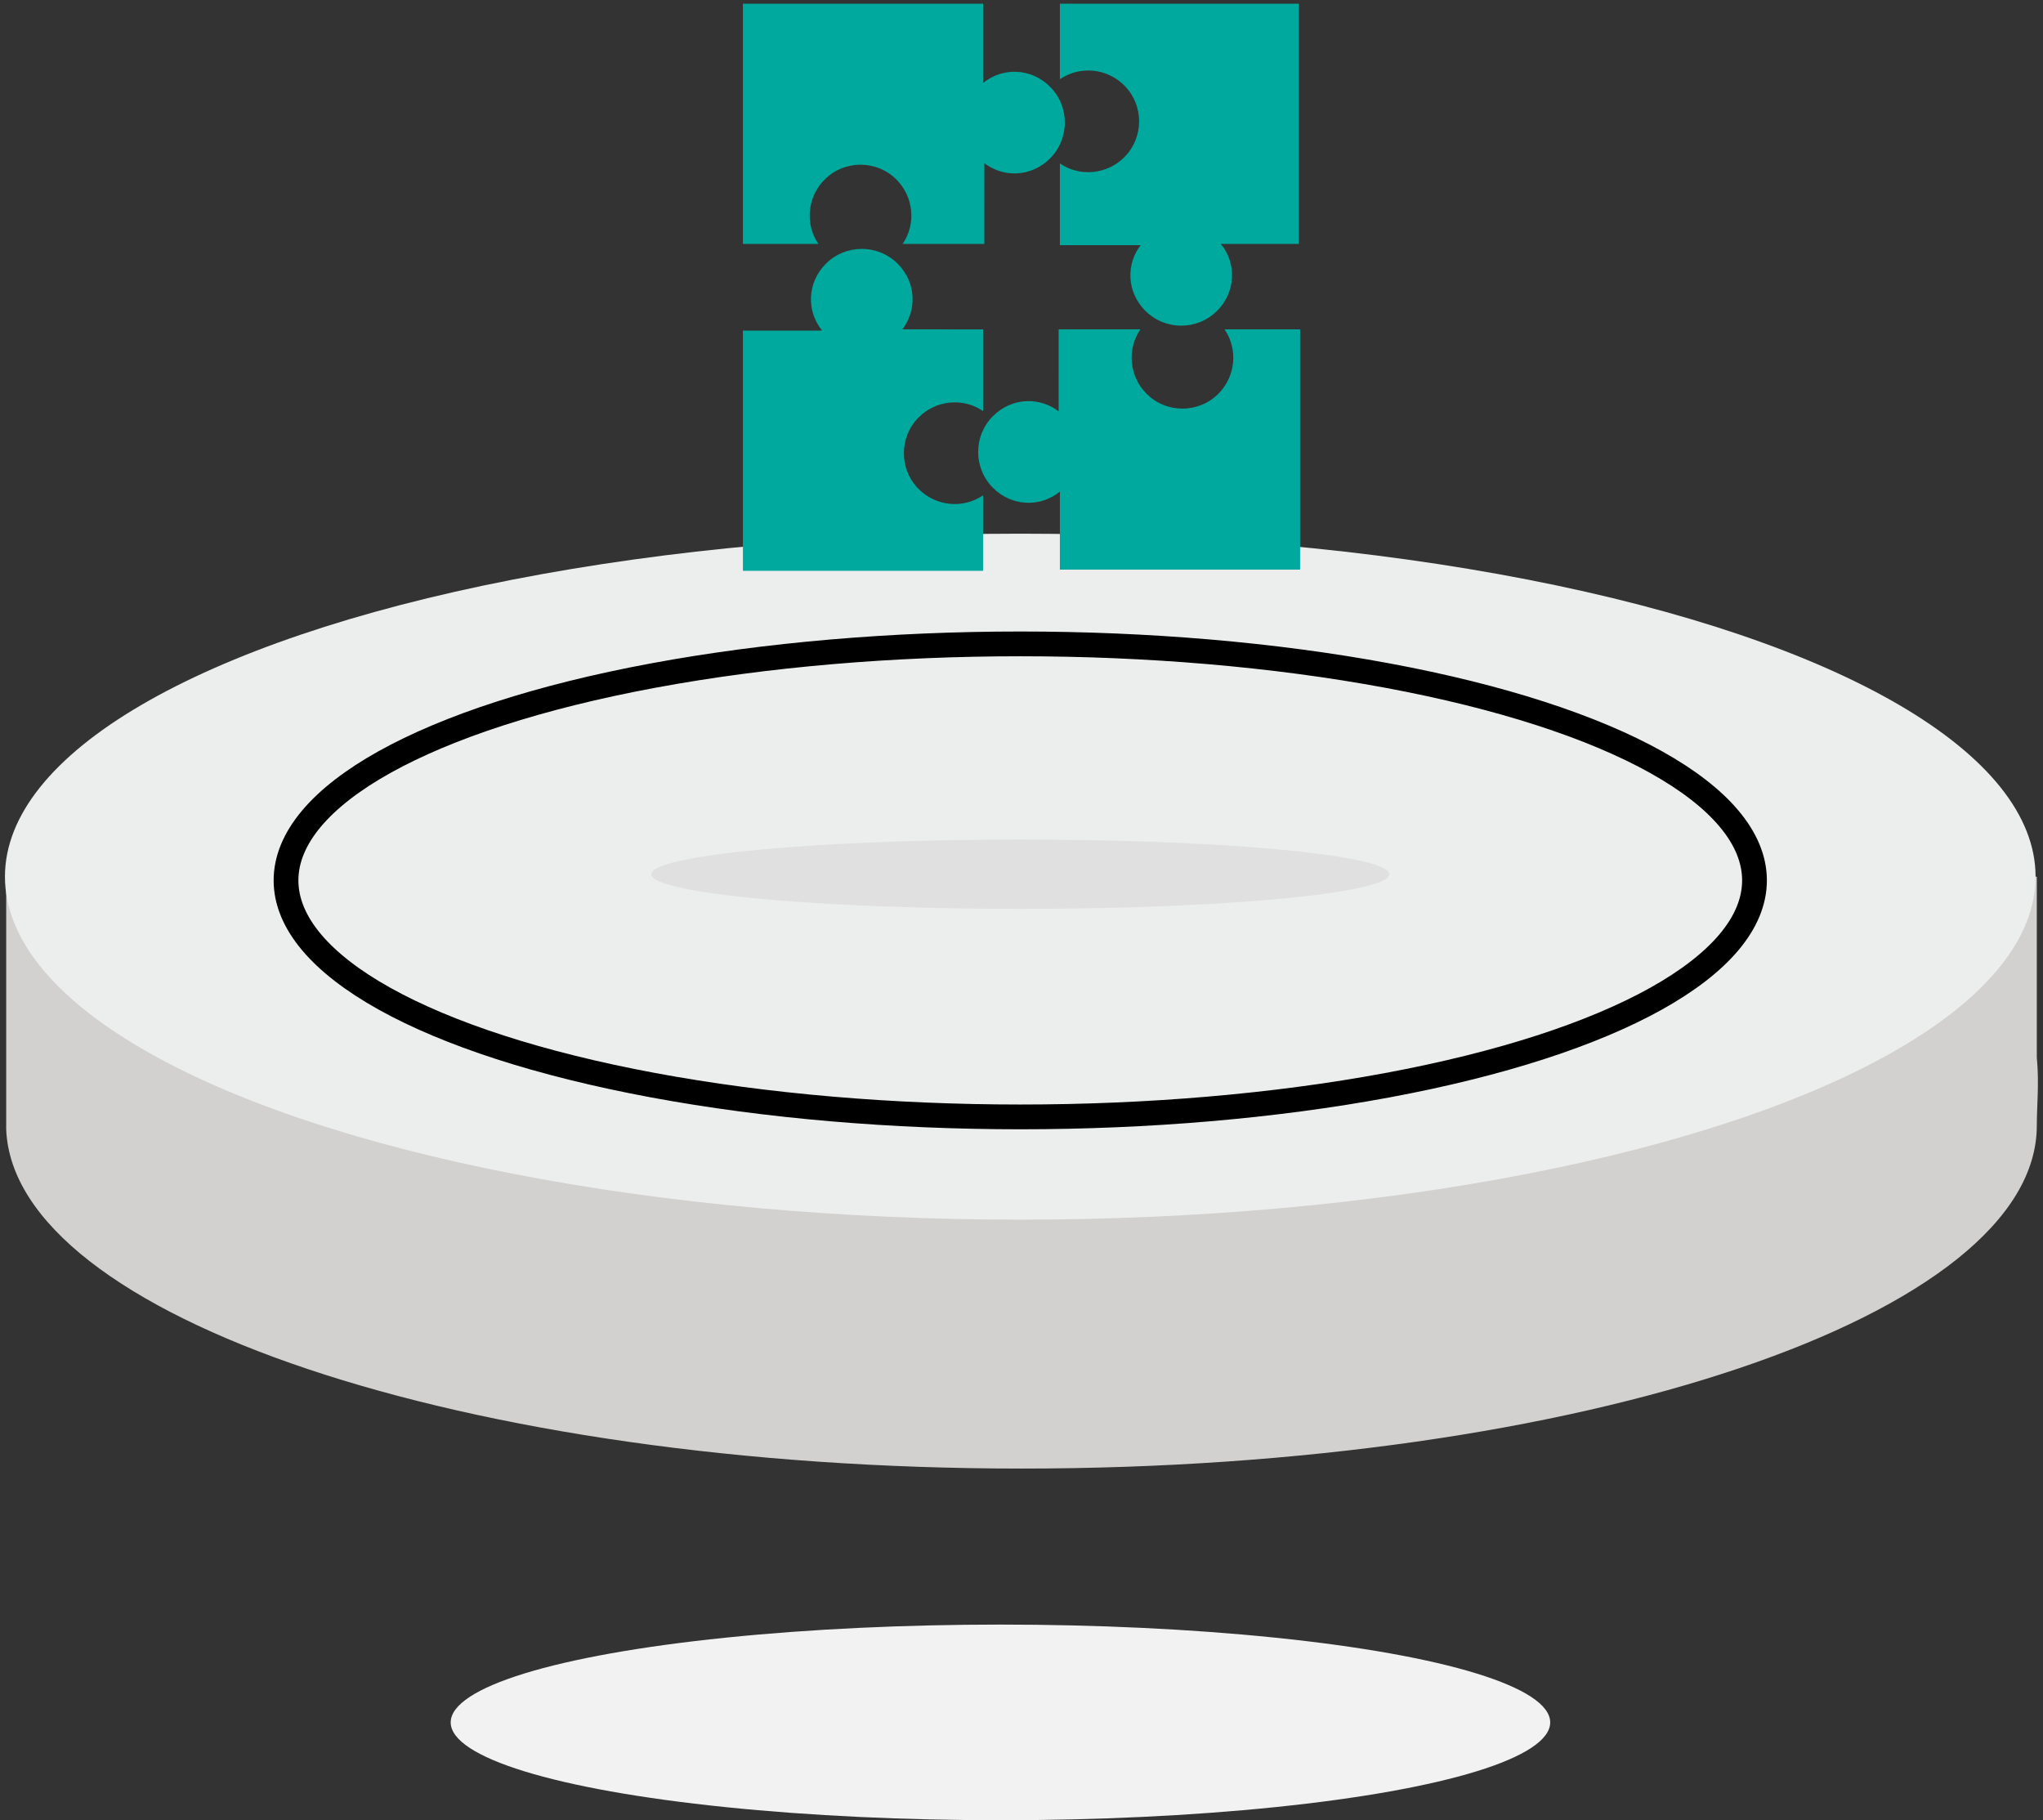 <?xml version="1.0" encoding="utf-8"?>
<!-- Generator: Adobe Illustrator 22.1.0, SVG Export Plug-In . SVG Version: 6.00 Build 0)  -->
<svg version="1.1" id="图层_1" xmlns="http://www.w3.org/2000/svg" xmlns:xlink="http://www.w3.org/1999/xlink" x="0px" y="0px"
	 viewBox="0 0 165 147" style="enable-background:new 0 0 165 147;" xml:space="preserve">
<rect x="0" y="0" width="165" height="147" fill="#333333" stroke="none"/>
<style type="text/css">
	.st0{fill:#F2F2F2;}
	.st1{fill:#D2D1CF;}
	.st2{fill:#ECEDED;}
	.st3{fill:none;stroke:#000000;stroke-width:2;stroke-miterlimit:10;}
	.st4{fill:#00A99E;}
	.st5{fill:#E0E0E0;}
</style>
<g>
	<ellipse class="st0" cx="80.8" cy="139.1" rx="44.4" ry="7.9"/>
	<g>
		<path class="st1" d="M164.4,70.8h-25.2c-14.7-4.8-34.7-7.7-56.8-7.7s-42,2.9-56.8,7.7H0.5l0,19.8c0,0.1,0,0.1,0,0.2
			c0,0.1,0,0.1,0,0.2v0.2l0,0c0.6,15.1,37,27.4,82,27.4c45.3,0,82-12.4,82-27.7c0-1.6,0.2-3.4,0-5.5l0,0V70.8z"/>
		<ellipse class="st2" cx="82.4" cy="70.8" rx="82" ry="27.7"/>
		<ellipse class="st3" cx="82.4" cy="71.1" rx="59.3" ry="19.1"/>
	</g>
</g>
<g>
	<path class="st4" d="M72.8,26.7c1.3-1.6,1.2-3.9-0.3-5.4c-1.6-1.6-4.2-1.6-5.8,0c-1.5,1.5-1.6,3.8-0.3,5.4H60v19.4h19.4V40
		c-1.6,1.1-3.8,0.9-5.2-0.5c-1.6-1.6-1.6-4.2,0-5.8c1.4-1.4,3.6-1.6,5.2-0.5v-6.6H72.8z"/>
	<path class="st4" d="M79.4,13.1c1.6,1.3,3.9,1.2,5.4-0.3c1.6-1.6,1.6-4.2,0-5.8c-1.5-1.5-3.8-1.6-5.4-0.3V0.3H60v19.4h6.1
		c-1.1-1.6-0.9-3.8,0.5-5.2c1.6-1.6,4.2-1.6,5.8,0c1.4,1.4,1.6,3.6,0.5,5.2h6.6V13.1z"/>
	<path class="st4" d="M92.2,19.7c-1.3,1.6-1.2,3.9,0.3,5.4c1.6,1.6,4.2,1.6,5.8,0c1.5-1.5,1.6-3.8,0.3-5.4h6.3V0.3H85.6v6.1
		c1.6-1.1,3.8-0.9,5.2,0.5c1.6,1.6,1.6,4.2,0,5.8c-1.4,1.4-3.6,1.6-5.2,0.5v6.6H92.2z"/>
	<path class="st4" d="M85.6,33.3c-1.6-1.3-3.9-1.2-5.4,0.3c-1.6,1.6-1.6,4.2,0,5.8c1.5,1.5,3.8,1.6,5.4,0.3v6.3H105V26.6h-6.1
		c1.1,1.6,0.9,3.8-0.5,5.2c-1.6,1.6-4.2,1.6-5.8,0c-1.4-1.4-1.6-3.6-0.5-5.2h-6.6V33.3z"/>
</g>
<ellipse class="st5" cx="82.4" cy="70.6" rx="29.8" ry="2.8"/>
</svg>
